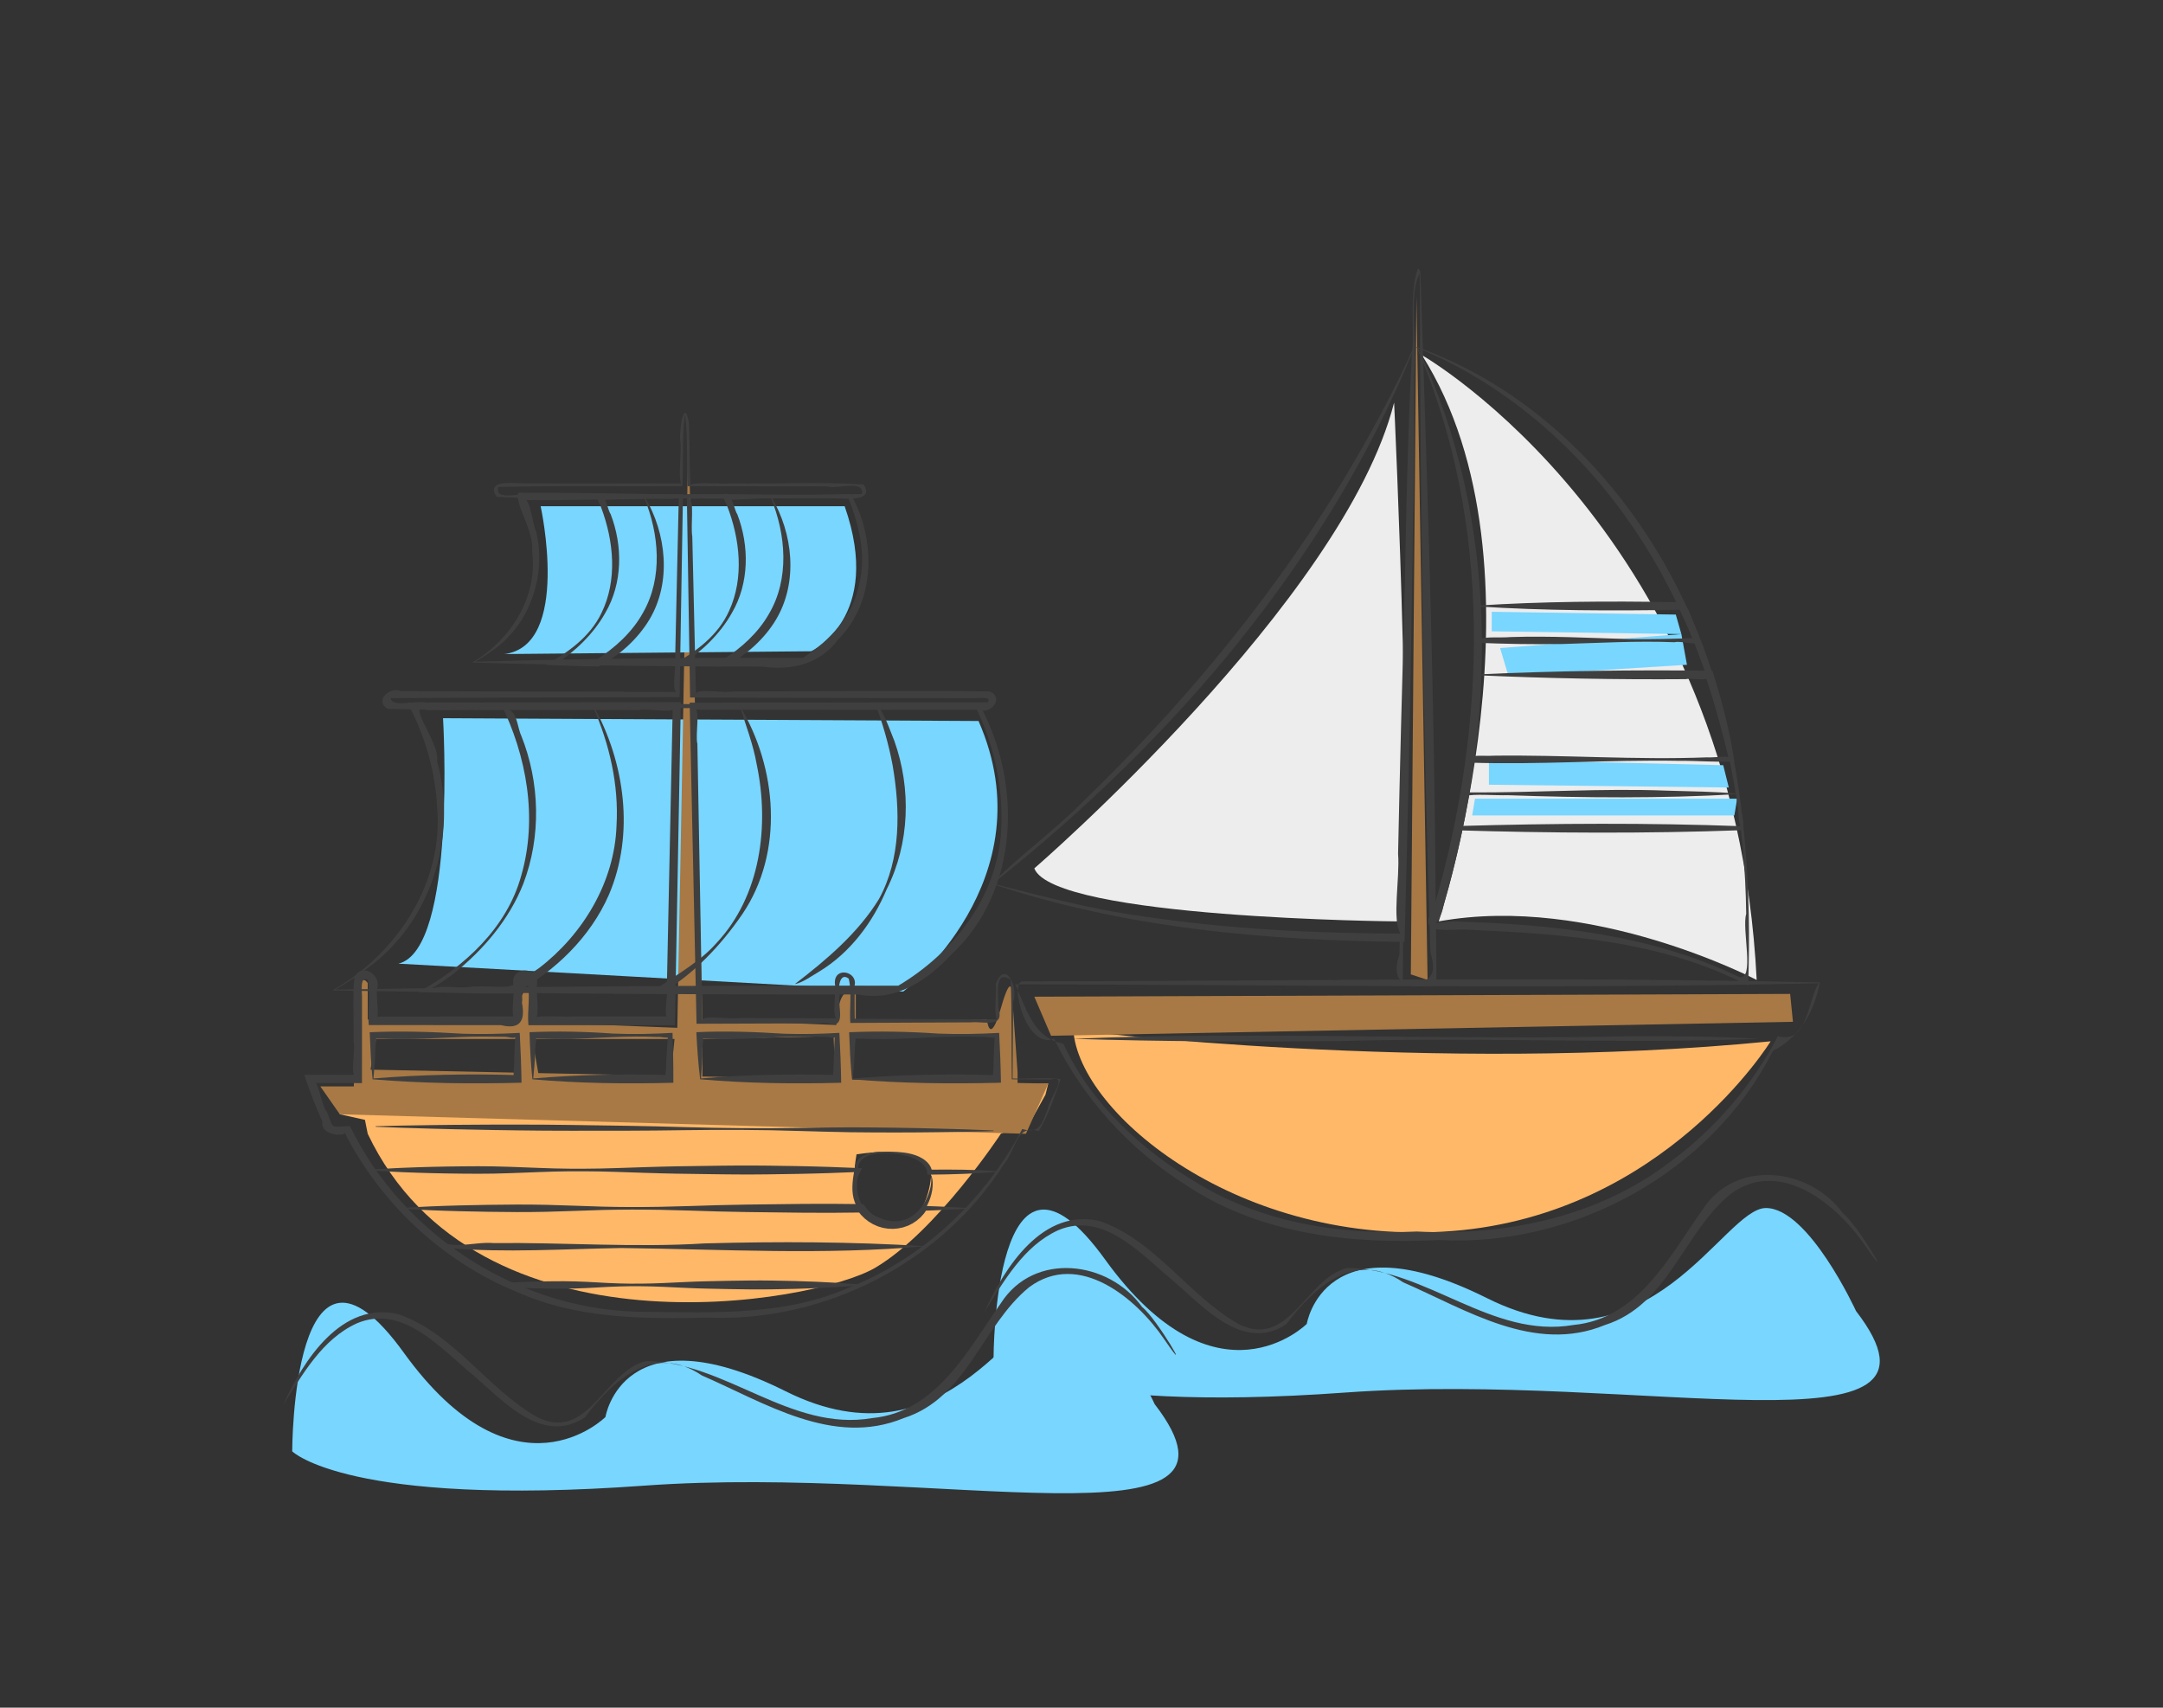 <?xml version="1.0" encoding="UTF-8" standalone="no"?>
<!-- Created with Inkscape (http://www.inkscape.org/) -->

<svg
   xmlns:dc="http://purl.org/dc/elements/1.1/"
   xmlns:cc="http://creativecommons.org/ns#"
   xmlns:rdf="http://www.w3.org/1999/02/22-rdf-syntax-ns#"
   xmlns:svg="http://www.w3.org/2000/svg"
   xmlns="http://www.w3.org/2000/svg"
   xmlns:sodipodi="http://sodipodi.sourceforge.net/DTD/sodipodi-0.dtd"
   xmlns:inkscape="http://www.inkscape.org/namespaces/inkscape"
   id="svg2"
   version="1.1"
   inkscape:version="0.91 r13725"
   xml:space="preserve"
   width="969.407"
   height="765.29"
   viewBox="0 0 969.407 765.29"
   sodipodi:docname="boat.svg"><rect x="0" y="0" width="969.407" height="765.29" fill="#333333" stroke="none"/><defs
     id="defs6"><clipPath
       clipPathUnits="userSpaceOnUse"
       id="clipPath16"><path
         d="m 0,1000 1000,0 L 1000,0 0,0 0,1000 Z"
         id="path18"
         inkscape:connector-curvature="0" /></clipPath><clipPath
       clipPathUnits="userSpaceOnUse"
       id="clipPath64"><path
         d="m 0,1000 1000,0 L 1000,0 0,0 0,1000 Z"
         id="path66"
         inkscape:connector-curvature="0" /></clipPath><clipPath
       clipPathUnits="userSpaceOnUse"
       id="clipPath108"><path
         d="m 0,1000 1000,0 L 1000,0 0,0 0,1000 Z"
         id="path110"
         inkscape:connector-curvature="0" /></clipPath><clipPath
       clipPathUnits="userSpaceOnUse"
       id="clipPath140"><path
         d="m 0,1000 1000,0 L 1000,0 0,0 0,1000 Z"
         id="path142"
         inkscape:connector-curvature="0" /></clipPath></defs><sodipodi:namedview
     pagecolor="#ffffff"
     bordercolor="#666666"
     borderopacity="1"
     objecttolerance="10"
     gridtolerance="10"
     guidetolerance="10"
     inkscape:pageopacity="0"
     inkscape:pageshadow="2"
     inkscape:window-width="1319"
     inkscape:window-height="744"
     id="namedview4"
     showgrid="false"
     fit-margin-top="0"
     fit-margin-left="0"
     fit-margin-right="0"
     fit-margin-bottom="0"
     inkscape:zoom="0.53400704"
     inkscape:cx="272.00345"
     inkscape:cy="339.86723"
     inkscape:window-x="47"
     inkscape:window-y="24"
     inkscape:window-maximized="1"
     inkscape:current-layer="g10" /><g
     id="g10"
     inkscape:groupmode="layer"
     inkscape:label="boat"
     transform="matrix(1.25,0,0,-1.25,-140.297,1000.614)"><g
       id="g4393"
       transform="translate(108.082,0)"><g
         id="g12"><g
           clip-path="url(#clipPath16)"
           id="g14"><g
             transform="translate(639,427.154)"
             id="g20"><path
               inkscape:connector-curvature="0"
               id="path22"
               style="fill:#ffb868;fill-opacity:1;fill-rule:nonzero;stroke:none"
               d="m 0,0 c 0,0 -38,-62 -114,-68 -76,-6 -134,42 -136,72 0,0 129,-16 250,-4" /></g><g
             transform="translate(647,434.154)"
             id="g24"><path
               inkscape:connector-curvature="0"
               id="path26"
               style="fill:#a87945;fill-opacity:1;fill-rule:nonzero;stroke:none"
               d="M 0,0 -266,-5 -272,9 -1,10 0,0 Z" /></g><g
             transform="translate(516,449.154)"
             id="g28"><path
               inkscape:connector-curvature="0"
               id="path30"
               style="fill:#a87945;fill-opacity:1;fill-rule:nonzero;stroke:none"
               d="M 0,0 -4,245 -6,2 0,0 Z" /></g><g
             transform="translate(634,449.154)"
             id="g32"><path
               inkscape:connector-curvature="0"
               id="path34"
               style="fill:#ededed;fill-opacity:1;fill-rule:nonzero;stroke:none"
               d="m 0,0 c 0,0 -59,31 -114,21 0,0 42,127 -6,203 0,0 112,-64 120,-224" /></g><g
             transform="translate(626,508.154)"
             id="g36"><path
               inkscape:connector-curvature="0"
               id="path38"
               style="fill:#78d6ff;fill-opacity:1;fill-rule:nonzero;stroke:none"
               d="M 0,0 -94,0 -93,6 1,6 0,0 Z" /></g><g
             transform="translate(607,573.154)"
             id="g40"><path
               inkscape:connector-curvature="0"
               id="path42"
               style="fill:#78d6ff;fill-opacity:1;fill-rule:nonzero;stroke:none"
               d="M 0,0 -68,1 -68,8 -2,7 0,0 Z" /></g><g
             transform="translate(624,518.154)"
             id="g44"><path
               inkscape:connector-curvature="0"
               id="path46"
               style="fill:#78d6ff;fill-opacity:1;fill-rule:nonzero;stroke:none"
               d="M 0,0 -2,8 -86,10 -86,1 0,0 Z" /></g><g
             transform="translate(609,562.154)"
             id="g48"><path
               inkscape:connector-curvature="0"
               id="path50"
               style="fill:#78d6ff;fill-opacity:1;fill-rule:nonzero;stroke:none"
               d="M 0,0 -2,11 -67,6 -64,-4 0,0 Z" /></g><g
             transform="translate(505,470.154)"
             id="g52"><path
               inkscape:connector-curvature="0"
               id="path54"
               style="fill:#ededed;fill-opacity:1;fill-rule:nonzero;stroke:none"
               d="m 0,0 c 0,0 -123,1 -130,19 0,0 111,96 129,167 0,0 8,-169 1,-186" /></g><g
             transform="translate(669.615,330.462)"
             id="g56"><path
               inkscape:connector-curvature="0"
               id="path58"
               style="fill:#78d6ff;fill-opacity:1;fill-rule:nonzero;stroke:none"
               d="m 0,0 c 0,0 -16.923,36.923 -32.308,36.923 -15.384,0 -41.538,-61.539 -100,-32.308 -58.462,29.232 -64.615,-9.23 -64.615,-9.23 0,0 -32.307,-32.308 -72.307,23.077 -40,55.385 -40,-35.385 -40,-35.385 0,0 19.999,-20 126.153,-12.307 C -76.923,-21.538 41.538,-53.847 0,0" /></g></g></g><g
         id="g60"><g
           clip-path="url(#clipPath64)"
           id="g62"><g
             transform="translate(511.265,676.659)"
             id="g68"><path
               inkscape:connector-curvature="0"
               id="path70"
               d="m 0,0 c -0.356,-71.296 -1.55,-142.587 -3.514,-213.857 -49.858,0.468 -100.542,4.938 -147.962,20.849 9.745,10.036 22.725,19.212 32.991,29.787 46.979,45.371 87.691,98.092 115.82,157.221 C -1.756,-4.009 -0.867,-2.009 0,0 Z m -0.34,-1.632 c -31.292,-76.242 -86.647,-140.547 -150.815,-191.326 17.826,-4.552 35.796,-9.339 54.152,-11.773 30.452,-4.591 61.286,-6.047 92.054,-6.152 -3.179,4.835 -0.185,19.838 -0.89,28.623 C -4.579,-122.035 -2.756,-61.822 -0.34,-1.632 Z"
               style="fill:#3f3f3f;fill-opacity:1;fill-rule:nonzero;stroke:none" /></g><g
             transform="translate(656.648,448.264)"
             id="g72"><path
               inkscape:connector-curvature="0"
               id="path74"
               d="m 0,0 c -2.329,-11.881 -7.865,-19.814 -16.847,-24.579 -21.97,-43.451 -71.268,-70.375 -119.642,-67.768 -31.338,-1.577 -64.226,1.879 -90.95,19.815 -20.118,12.71 -36.75,30.982 -47.184,52.395 -9.662,-4.141 -16.019,19.794 -11.404,20.507 C -190.68,0.489 -95.342,2.181 0,0 Z m -0.421,-0.301 c -96.015,-2.139 -192.05,-0.503 -288.072,-0.375 4.354,-9.807 6.862,-19.278 17.269,-21.288 9.782,-21.566 28.623,-38.642 48.953,-50.538 23.376,-13.905 50.965,-18.066 77.787,-16.797 31.742,-1.627 64.622,5.114 90.353,24.635 16.29,11.868 29.826,27.524 39.082,45.436 10.645,-3.138 10.638,12.59 14.628,18.926 z"
               style="fill:#3f3f3f;fill-opacity:1;fill-rule:nonzero;stroke:none" /></g><g
             transform="translate(513.436,702.342)"
             id="g76"><path
               inkscape:connector-curvature="0"
               id="path78"
               d="M 0,0 C 2.356,-72.596 4.874,-145.19 5.409,-217.829 5.561,-230.272 5.687,-242.715 5.775,-255.159 c -9.396,-1.024 -17.099,-0.463 -13.32,11.095 2.134,71.299 0.877,142.668 4.397,213.933 1.23,10.402 -0.971,22.942 2.224,32.046 L -0.211,1.245 0,0 Z M -0.3,-0.014 C -4.255,-6.808 -1.174,-25.143 -2.275,-36.336 -1.904,-95.129 -4.514,-153.864 -5.829,-212.626 -6.081,-226.496 -6.25,-240.368 -6.339,-254.24 c 7.934,0.007 13.034,0.609 9.923,11 C 0.982,-164.048 0.04,-84.816 -0.214,-5.587 -0.242,-3.729 -0.272,-1.872 -0.3,-0.014 Z"
               style="fill:#3f3f3f;fill-opacity:1;fill-rule:nonzero;stroke:none" /></g><g
             transform="translate(512.591,675.627)"
             id="g80"><path
               inkscape:connector-curvature="0"
               id="path82"
               d="m 0,0 c 29.525,-61.995 28.15,-134.764 9.15,-199.641 -1.475,-8.425 -6.624,-6.306 3.361,-5.844 34.838,-0.973 70.801,-4.51 102.533,-19.911 5.9,-1.484 0.937,17.037 2.606,22.606 -0.74,64.087 -22.655,131.103 -71.968,174.215 C 32.109,-16.722 16.737,-6.76 0,0 Z m -0.247,0.42 c 55.027,-19.884 94.204,-71.336 108.643,-126.88 9.05,-33.165 11.118,-67.833 9.965,-102.064 -30.698,16.136 -66.358,18.541 -100.37,20.074 -7.275,0.466 -19.002,-2.623 -12.352,7.878 C 24.702,-135.36 26.929,-62.691 -0.554,0.518 l 0.307,-0.098 0,0 z"
               style="fill:#3f3f3f;fill-opacity:1;fill-rule:nonzero;stroke:none" /></g><g
             transform="translate(533.729,583.378)"
             id="g84"><path
               inkscape:connector-curvature="0"
               id="path86"
               d="m 0,0 c 23.489,1.49 47.053,1.644 70.571,1.235 6.793,1.001 6.013,-8.693 8.927,-12.889 1.477,-3.593 -6.043,-0.76 -8.655,-1.481 C 57.422,-12.605 44.01,-13.379 30.599,-13.777 20.193,-13.958 9.783,-13.738 -0.616,-13.321 -0.447,-8.925 -0.553,-4.168 0,0 Z m 0.165,-0.31 c 0.019,-3.491 1.495,-10.233 0.391,-11.676 3.155,0.932 7.738,0.382 11.451,0.7 14.198,0.459 28.384,-0.333 42.57,-0.727 8.098,-0.106 16.197,0.092 24.289,0.401 -1.89,-2.45 -2.711,4.352 -4.018,5.579 -0.903,1.392 -2.651,6.505 -1.972,4.525 C 48.643,-1.918 24.368,-1.863 0.165,-0.31 Z"
               style="fill:#3f3f3f;fill-opacity:1;fill-rule:nonzero;stroke:none" /></g><g
             transform="translate(627.276,515.943)"
             id="g88"><path
               inkscape:connector-curvature="0"
               id="path90"
               d="M 0,0 C 0.043,-4.05 3.4,-10.869 1.114,-13.104 -32.961,-14.35 -67.074,-14.152 -101.152,-13.126 c 1.956,4.107 0.352,12.643 4.794,13.579 C -72.654,0.298 -48.964,2.006 -25.258,1.081 -16.868,0.829 -8.213,0.755 0,0 Z m -0.286,-0.18 c -27.346,-1.581 -54.752,-1.324 -82.115,-0.374 -4.608,-0.128 -12.391,0.539 -15.083,-0.268 -0.894,-2.951 -1.323,-10.231 -2.12,-10.758 33.671,0.955 67.387,1.168 101.058,-0.09 -1.898,-0.387 -0.976,9.559 -1.74,11.49 z"
               style="fill:#3f3f3f;fill-opacity:1;fill-rule:nonzero;stroke:none" /></g><g
             transform="translate(533.762,558.701)"
             id="g92"><path
               inkscape:connector-curvature="0"
               id="path94"
               d="m 0,0 c 28.104,1.28 56.246,1.681 84.376,1.314 3.337,-10.644 6.222,-21.518 7.857,-32.539 -6.533,-0.305 -13.377,0.31 -20.035,0.239 -24.966,0.444 -49.909,-1.475 -74.876,-0.642 -2.472,2.064 0.692,8.978 0.457,12.983 C -1.306,-12.454 -1.021,-6.155 0,0 Z m 0.147,-0.306 c 0.005,-9.921 -0.408,-19.867 -1.531,-29.715 -2.633,1.279 5.191,0.688 7.176,0.88 25.548,0.349 51.078,-1.574 76.624,-0.59 2.197,-0.203 9.645,0.871 7.806,-0.477 C 87.852,-20.239 85.162,-10.328 81.878,-0.613 84.481,-2.748 76.516,-1.186 74.904,-1.705 49.979,-1.885 25.048,-1.434 0.147,-0.306 Z"
               style="fill:#3f3f3f;fill-opacity:1;fill-rule:nonzero;stroke:none" /></g><g
             transform="translate(635,428.055)"
             id="g96"><path
               inkscape:connector-curvature="0"
               id="path98"
               d="M 0,0 C -49.938,-1.876 -99.908,0.666 -149.856,-0.798 -181.905,-1.076 -213.964,-1.02 -246,0 -179.21,2.834 -112.355,-0.664 -45.545,0.957 -30.36,0.946 -15.164,0.876 0,0 Z"
               style="fill:#3f3f3f;fill-opacity:1;fill-rule:nonzero;stroke:none" /></g><g
             transform="translate(357.171,330.217)"
             id="g100"><path
               inkscape:connector-curvature="0"
               id="path102"
               d="M 0,0 C 7.185,15.979 20.962,37.417 41.393,32.465 61.319,25.444 73.045,5.902 90.889,-4.321 109.211,-13.752 115.274,12.163 130.063,15.69 c 28.451,-0.142 51.735,-25.489 81.097,-20.445 23.097,2.218 34.255,24.336 46.111,41.143 11.923,18.688 38.687,15.347 50.679,-1.33 5.297,-4.155 18.884,-27.567 8.021,-11.696 -10.054,14.868 -30.662,32.059 -48.528,18.81 C 250.485,28.365 245.206,2.45 222.452,-4.761 197.109,-15.221 172.635,0.775 150.069,10.544 132.801,22.285 118.215,8.794 108.186,-4.46 92.804,-14.725 78.505,1.76 67.666,11.017 56.283,20.415 42.731,36.179 26.357,29.198 13.982,23.551 6.971,10.969 0,0 Z"
               style="fill:#3f3f3f;fill-opacity:1;fill-rule:nonzero;stroke:none" /></g></g></g><g
         id="g104"><g
           clip-path="url(#clipPath108)"
           id="g106"><g
             transform="translate(328,445)"
             id="g112"><path
               inkscape:connector-curvature="0"
               id="path114"
               style="fill:#78d6ff;fill-opacity:1;fill-rule:nonzero;stroke:none"
               d="m 0,0 c 0,0 52,40 27,97 l -192,1 c 0,0 5,-83 -16,-88 L 0,0 Z" /></g><g
             transform="translate(379,408)"
             id="g116"><path
               inkscape:connector-curvature="0"
               id="path118"
               style="fill:#ffb868;fill-opacity:1;fill-rule:nonzero;stroke:none"
               d="m 0,0 -5,-9 -11,-5 c 0,0 -23,-35 -45,-48 -22,-13 -143,-34 -182,48 l -1,5 -9,2 1,9 188,1 -4,-26 c 0,0 -4,-22 11,-24 15,-2 16,18 16,18 0,0 -1,14 -35,6 l 1,23 c 0,0 18,3 26,3 8,0 50,1 50,1 L 0,0 Z" /></g><g
             transform="translate(369,416)"
             id="g120"><path
               inkscape:connector-curvature="0"
               id="path122"
               style="fill:#a87945;fill-opacity:1;fill-rule:nonzero;stroke:none"
               d="m 0,0 -2,28 c 0,0 0,9 -4,-5 -4,-14 -5,-4 -5,-4 l -47,-1 0,10 c 0,0 -6,6 -7,-11 l -48,2 -5,211 -4,-214 -52,2 0,12 c 0,0 -4,4 -6,-13 l -53,2 0,13 c 0,0 -4,7 -4,-14 l -1,-23 -12,0 7,-10 246,-7 8,18 -243,5 2,11 51,0 0,-16 8,-1 -3,17 51,0 -2,-20 12,2 0,18 47,1 1,-21 6,0 -1,21 53,0 -1,-22 8,0 0,9 z" /></g><g
             transform="translate(295,567)"
             id="g124"><path
               inkscape:connector-curvature="0"
               id="path126"
               style="fill:#78d6ff;fill-opacity:1;fill-rule:nonzero;stroke:none"
               d="m 0,0 c 0,0 26,12 12,52 l -109,0 c 0,0 11,-50 -13,-53 L 0,0 Z" /></g><g
             transform="translate(418.154,297.076)"
             id="g128"><path
               inkscape:connector-curvature="0"
               id="path130"
               style="fill:#78d6ff;fill-opacity:1;fill-rule:nonzero;stroke:none"
               d="m 0,0 c 0,0 -16.923,36.923 -32.308,36.923 -15.384,0 -41.538,-61.539 -100,-32.308 -58.462,29.232 -64.615,-9.23 -64.615,-9.23 0,0 -32.307,-32.308 -72.307,23.077 -40,55.385 -40,-35.385 -40,-35.385 0,0 19.999,-20 126.153,-12.307 C -76.923,-21.538 41.538,-53.847 0,0" /></g><g
             transform="translate(105.71,296.831)"
             id="g132"><path
               inkscape:connector-curvature="0"
               id="path134"
               d="M 0,0 C 7.185,15.979 20.963,37.417 41.394,32.465 61.319,25.443 73.046,5.903 90.889,-4.321 109.211,-13.752 115.273,12.164 130.063,15.69 c 28.451,-0.143 51.735,-25.489 81.097,-20.445 23.097,2.218 34.255,24.336 46.111,41.143 11.923,18.688 38.687,15.347 50.679,-1.33 5.297,-4.155 18.884,-27.567 8.021,-11.696 -10.054,14.868 -30.662,32.059 -48.528,18.81 C 250.485,28.365 245.206,2.45 222.452,-4.761 197.109,-15.221 172.636,0.775 150.07,10.544 132.801,22.285 118.215,8.794 108.186,-4.46 92.804,-14.725 78.505,1.761 67.666,11.017 56.283,20.415 42.731,36.179 26.357,29.198 13.982,23.551 6.97,10.969 0,0 Z"
               style="fill:#3f3f3f;fill-opacity:1;fill-rule:nonzero;stroke:none" /></g></g></g><g
         id="g136"><g
           clip-path="url(#clipPath140)"
           id="g138"><g
             transform="translate(174.53,563.259)"
             id="g144"><path
               inkscape:connector-curvature="0"
               id="path146"
               d="m 0,0 c 39.167,1.117 78.352,1.55 117.534,1.389 9.554,6.052 17.883,15.033 20.159,26.457 2.521,10.3 0.041,20.969 -3.832,30.59 C 94.595,59.527 55.332,57.824 16.066,57.93 19.615,61.523 20.409,49.353 21.867,46.647 25.598,30.839 19.591,13.079 5.97,3.847 4.066,2.437 2.067,1.157 0,0 Z M -0.652,-0.04 C 12.913,8.007 22.612,23.538 20.399,39.656 21.298,46.616 13.874,57.041 15.496,60.572 55.217,60.692 94.932,58.926 134.652,60.081 143.786,43.939 143.73,21.469 130.028,7.823 123.457,-1.004 113.27,-3.218 102.852,-1.753 68.222,-1.763 33.591,-1.303 -1.024,-0.3 L -0.77,-0.122 -0.652,-0.04 Z"
               style="fill:#3f3f3f;fill-opacity:1;fill-rule:nonzero;stroke:none" /></g><g
             transform="translate(280.737,622.322)"
             id="g148"><path
               inkscape:connector-curvature="0"
               id="path150"
               d="m 0,0 c 7.748,-13.075 9.658,-30.511 1.671,-43.927 -4.199,-7.079 -10.633,-12.618 -17.715,-16.669 -3.346,-0.497 -6.839,0.089 -10.244,0.042 -2.579,0.289 -7.976,-0.11 -8.753,0.641 8.128,4.45 16.014,10.406 19.882,19.094 5.448,11.866 3.869,25.823 -0.743,37.679 -0.991,2.334 -3.079,5.117 0.906,4.032 C -9.992,0.706 -4.982,0.525 0,0 Z m -0.23,-0.229 c -5.291,-0.414 -10.593,-0.674 -15.897,-0.854 1.88,3.255 2.79,-3.689 3.882,-5.069 C -7.866,-17.532 -7.915,-30.938 -14.192,-41.622 -18.492,-49.265 -25.036,-55.447 -32.344,-60.195 c -0.767,3.185 5.158,1.003 7.25,1.81 2.379,0.031 6.883,0.287 7.927,0.138 6.386,4.127 12.358,9.469 16.206,16.192 C 6.587,-29.407 5.235,-13.375 -0.23,-0.229 Z"
               style="fill:#3f3f3f;fill-opacity:1;fill-rule:nonzero;stroke:none" /></g><g
             transform="translate(235.343,622.322)"
             id="g152"><path
               inkscape:connector-curvature="0"
               id="path154"
               d="m 0,0 c 7.747,-13.075 9.66,-30.511 1.672,-43.926 -4.316,-7.165 -10.843,-12.973 -18.203,-16.827 -6.315,-0.046 -12.68,0.351 -19.013,0.547 8.029,4.41 15.936,10.093 19.995,18.575 5.806,11.769 4.401,25.837 -0.075,37.789 -0.742,2.386 -3.796,5.955 0.626,4.736 C -9.993,0.706 -4.983,0.525 0,0 Z m -0.23,-0.229 c -5.291,-0.414 -10.594,-0.674 -15.898,-0.854 1.878,3.255 2.791,-3.689 3.881,-5.068 4.38,-11.38 4.331,-24.787 -1.946,-35.471 -4.301,-7.643 -10.845,-13.825 -18.153,-18.573 -0.765,3.185 5.159,1.003 7.252,1.81 2.379,0.031 6.886,0.287 7.928,0.138 6.566,4.239 12.681,9.778 16.529,16.75 C 6.553,-28.915 5.152,-13.188 -0.23,-0.229 Z"
               style="fill:#3f3f3f;fill-opacity:1;fill-rule:nonzero;stroke:none" /></g><g
             transform="translate(124.439,445.698)"
             id="g156"><path
               inkscape:connector-curvature="0"
               id="path158"
               d="m 0,0 c 67.251,1.126 134.514,1.555 201.774,1.396 19.695,11.689 35.378,31.753 36.87,55.213 0.95,15.321 -2.356,30.849 -9.089,44.62 -34.347,-0.528 -69.152,0.286 -103.674,-0.306 -31.115,-0.314 -62.262,-0.524 -93.346,-0.719 -7.573,3.432 5.264,-12.426 3.885,-18.321 C 43.953,54.931 34.263,23.925 11.227,7.511 7.668,4.745 3.899,2.257 0,0 Z M -0.625,-0.033 C 22.152,13.15 38.842,38.402 36.434,65.359 35.792,78.476 31.985,91.371 25.776,102.92 94.105,103.107 162.431,101.328 230.759,102.452 246.326,74.378 245.364,35.363 220.812,12.572 211.999,3.138 200.866,-4.354 187.515,-1.739 124.667,-1.809 61.819,-1.36 -1.02,-0.302 l 0.395,0.269 0,0 z"
               style="fill:#3f3f3f;fill-opacity:1;fill-rule:nonzero;stroke:none" /></g><g
             transform="translate(289.134,447.665)"
             id="g160"><path
               inkscape:connector-curvature="0"
               id="path162"
               d="m 0,0 c 11.31,8.704 22.569,18.184 30.133,30.448 7.99,14.526 7.666,31.975 4.952,47.878 C 33.647,86.16 31.393,93.83 28.578,101.275 32.11,97.394 33.705,91.997 35.69,87.171 41.807,70.019 41.195,50.448 32.975,34.081 27.967,22.15 19.929,11.305 8.755,4.51 6.023,2.928 2.78,0.519 0,0 Z"
               style="fill:#3f3f3f;fill-opacity:1;fill-rule:nonzero;stroke:none" /></g><g
             transform="translate(209.329,445.69)"
             id="g164"><path
               inkscape:connector-curvature="0"
               id="path166"
               d="M 0,0 C 10.456,0.921 20.958,1.154 31.45,1.191 38.386,5.946 46.044,10.242 51.725,16.709 67.593,33.622 70.758,58.807 66.133,80.776 64.877,87.965 62.208,94.762 60.082,101.708 73.511,79.485 75.971,49.309 61.048,27.153 53.296,15.832 43.525,5.462 31.599,-1.491 21.058,-1.459 10.506,-1.225 0,-0.301 L 0,-0.05 0,0 Z"
               style="fill:#3f3f3f;fill-opacity:1;fill-rule:nonzero;stroke:none" /></g><g
             transform="translate(216.974,547.398)"
             id="g168"><path
               inkscape:connector-curvature="0"
               id="path170"
               d="m 0,0 c 11.243,-20.358 14.797,-45.981 5.476,-67.747 -6.668,-15.236 -19.269,-27.319 -33.695,-35.274 -11.549,-0.353 -23.095,0.279 -34.642,0.399 16.544,9.081 31.816,23.082 36.939,41.823 C -19.977,-40.231 -23.963,-17.875 -33.336,1.03 -22.221,0.814 -11.101,0.633 0,0 Z m -0.227,-0.227 c -10.447,-0.449 -20.899,-0.749 -31.354,-0.919 4.246,-0.034 4.15,-6.404 5.64,-9.483 6.72,-16.788 7.223,-36.225 0.727,-53.178 -5.058,-12.812 -14.31,-23.673 -24.999,-32.19 -2.907,-2.242 -5.98,-4.273 -9.203,-6.033 4.159,2.317 9.173,0.852 13.717,1.15 4.54,0.687 9.101,0.119 13.66,0.172 5.002,0.177 8.594,4.217 12.546,6.767 15.781,12.125 27.024,30.875 27.724,51.018 C 9.093,-28.266 5.7,-13.579 -0.227,-0.227 Z"
               style="fill:#3f3f3f;fill-opacity:1;fill-rule:nonzero;stroke:none" /></g><g
             transform="translate(367.225,413.83)"
             id="g172"><path
               inkscape:connector-curvature="0"
               id="path174"
               d="m 0,0 c 5.536,-0.22 12.438,0.546 17.207,-0.226 -2.157,-6.322 -4.481,-13.022 -7.792,-18.625 -8.375,2.631 -7.988,-6.572 -12.481,-11.752 -22.389,-35.456 -64.309,-56.823 -106.108,-55.132 -23.16,-0.525 -47.101,-0.476 -68.646,9.24 -26.61,10.896 -48.858,31.738 -61.829,57.367 1.62,-1.716 -8.797,-1.824 -7.829,3.798 -2.561,5.387 -4.606,10.995 -6.505,16.643 6.395,0.01 12.789,0.026 19.184,0.039 -3.289,-2.718 -0.661,8.862 -1.508,12.046 0.22,7.538 -0.437,15.181 0.281,22.659 2.434,5.762 9.729,1.206 8.21,-3.739 -0.769,-2.739 1.735,-13.378 -1.523,-10.112 17.279,0.009 34.559,0.017 51.838,0.026 -3.361,-2.944 -0.726,8.593 -1.563,11.744 -0.824,6.247 9.051,6.319 8.588,0.299 -0.696,-3.413 1.487,-13.767 -1.191,-12.401 3.132,0.88 10.216,0.125 14.864,0.379 11.386,0.002 22.771,0.004 34.157,0.006 -3.414,-2.898 -0.522,8.789 -1.298,11.993 0.693,33.091 1.386,66.181 2.079,99.272 2.518,-3.239 -8.927,-0.605 -12.111,-1.447 -29.991,0.209 -60.054,-0.271 -90,0.433 -5.1,2.832 0.638,8.14 4.669,6.364 32.987,-0.094 65.973,-0.185 98.96,-0.278 -2.126,0.057 -0.108,9.679 -0.619,13.465 0.425,18.878 0.851,37.756 1.276,56.634 -0.886,-1.783 -9.758,-0.197 -13.655,-0.71 -17.202,0.333 -34.578,-0.451 -51.674,0.559 -4.035,6.075 5.638,4.946 9.228,4.835 18.974,-0.021 37.947,-0.042 56.921,-0.062 -1.029,2.536 0.039,9.926 -0.169,14.364 -0.835,3.719 1.28,17.45 2.984,7.315 0.156,-7.382 0.312,-14.764 0.467,-22.146 2.564,1.126 10.223,0.177 14.749,0.504 15.77,-0.267 31.726,0.629 47.38,-0.372 4.025,-6.22 -5.997,-4.99 -9.596,-4.911 -17.648,-0.065 -35.296,-0.131 -52.943,-0.196 1.955,-0.544 0.492,-9.727 1.142,-13.569 0.439,-18.877 0.879,-37.755 1.318,-56.632 -0.496,2.371 9.61,0.433 13.328,1.091 30.666,-0.004 61.383,0.421 92.02,0.003 5.268,-2.322 0.434,-8.202 -3.709,-6.585 -34.207,-0.061 -68.415,0.012 -102.622,0.059 2.9,1.946 0.622,-9.119 1.494,-12.268 0.592,-33.093 1.183,-66.186 1.775,-99.278 -0.447,2.337 9.617,0.359 13.34,0.983 11.668,-0.04 23.336,-0.08 35.004,-0.12 -2.039,0.006 -0.275,9.156 -0.835,12.715 -0.099,6.004 8.232,4.053 7.095,-0.847 -0.043,-3.245 -0.032,-11.583 0.046,-11.999 C -39.604,21.345 -22.607,21.261 -5.61,21.177 c -1.123,1.924 -0.149,8.887 -0.428,12.834 3.521,8.775 8.16,-1.487 6.227,-6.462 C 0.126,18.366 0.063,9.183 0,0 Z M -0.3,-0.3 C -0.5,11.583 -0.236,23.528 -0.701,35.375 -7.004,39.602 -4.86,28.97 -5.134,25.272 -2.661,17.881 -10.388,20.584 -14.923,20.129 -29.35,20.058 -43.776,19.987 -58.202,19.915 c -0.364,5.257 0.647,10.837 -0.565,15.898 -3.425,2.546 -3.886,-3.783 -3.289,-6.071 -0.775,-3.953 2.712,-12.139 -4.238,-9.961 -15.68,-0.054 -31.361,-0.109 -47.041,-0.162 -0.822,38.376 -1.642,76.751 -2.465,115.127 35.547,0.094 71.56,0.035 106.826,0.12 1.849,2.445 -4.096,1.244 -5.551,1.492 -33.708,0.011 -67.417,0.11 -101.125,0.233 -0.389,24.3 -0.778,48.599 -1.166,72.899 20.899,0.129 41.953,-0.56 62.759,0.062 1.147,5.311 -9.012,1.602 -12.464,2.723 -16.68,0.024 -33.36,0.051 -50.04,0.074 -0.428,8.6 0.236,17.526 -0.913,25.913 -1.16,-8.379 -0.494,-17.304 -0.927,-25.899 -21.975,-0.177 -44.058,0.252 -65.97,-0.288 -1.771,-5.377 8.616,-1.78 11.886,-2.816 18.095,0.053 36.19,0.108 54.285,0.162 -0.405,-24.236 -0.812,-48.473 -1.219,-72.709 -34.474,-0.142 -69.367,-0.102 -103.583,-0.36 0.47,-3.485 9.076,-0.713 12.751,-1.574 30.428,0.091 60.857,0.111 91.285,0.155 -0.709,-38.613 -1.416,-77.226 -2.126,-115.839 -17.508,0.002 -35.016,0.007 -52.524,0.009 -0.535,5.367 1.033,11.573 -0.687,16.486 -3.175,0.203 -1.027,-6.016 -1.638,-8.387 1.271,-6.464 -0.603,-9.778 -7.485,-8.079 -15.814,0.007 -31.628,0.017 -47.442,0.023 -0.449,5.254 0.768,11.64 -0.369,16.25 -2.849,1.548 -2.041,-4.222 -2.044,-5.973 -0.004,-10.359 -0.012,-20.718 -0.015,-31.077 -6.209,0.013 -12.417,0.025 -18.626,0.038 2.979,3.83 3.639,-7.773 6.099,-10.416 2.64,-6.759 1.074,-5.114 8.261,-5.062 19.251,-39.879 62.043,-66.788 106.371,-66.555 24.382,-0.249 49.701,-1.447 72.53,8.698 26.755,10.543 48.873,31.675 62.106,56.839 6.417,-1.918 7.064,2.143 9.2,7.32 0.413,3.648 7.725,12.344 0.944,10.416 C 8.959,-0.351 4.329,-0.325 -0.3,-0.3 Z"
               style="fill:#3f3f3f;fill-opacity:1;fill-rule:nonzero;stroke:none" /></g><g
             transform="translate(138.049,413.842)"
             id="g176"><path
               inkscape:connector-curvature="0"
               id="path178"
               d="M 0,0 C 17.13,1.387 34.339,1.732 51.514,1.188 49.748,-1.178 50.31,2.927 50.424,4.023 50.417,7.839 50.695,11.659 50.854,15.474 51.332,13.725 48.014,15.089 46.914,14.946 41.806,15.024 36.673,15.108 31.558,14.865 22.497,14.504 13.435,13.856 4.361,14.227 3.084,14.41 0.493,14.016 0.028,14.57 1.75,15.938 0.683,12.235 0.726,11.301 0.693,7.534 0.351,3.756 0,0 Z M -0.312,-0.162 C -0.891,5.399 -1.115,10.989 -1.336,16.574 9.767,17.062 20.889,16.737 31.974,16.035 38.802,15.814 45.638,15.966 52.458,16.333 52.763,10.383 53.014,4.429 53.097,-1.528 35.295,-1.988 17.455,-1.803 -0.298,-0.299 l -0.012,0.114 -2.31e-6,2.258e-5 L -0.312,-0.162 Z"
               style="fill:#3f3f3f;fill-opacity:1;fill-rule:nonzero;stroke:none" /></g><g
             transform="translate(195.346,413.843)"
             id="g180"><path
               inkscape:connector-curvature="0"
               id="path182"
               d="M 0,0 C 16.164,1.364 32.47,1.719 48.645,1.211 46.515,-1.863 47.845,3.648 47.633,4.979 47.805,8.485 48.052,11.988 48.303,15.489 49.886,13.825 45.425,15.135 44.389,14.87 34.236,15.393 24.094,14.516 13.955,14.156 9.249,14.075 4.542,14.187 -0.163,14.326 2.166,16.988 0.338,10.821 0.725,9.506 0.558,6.333 0.337,3.161 0,0 Z M -0.313,-0.163 C -0.896,5.403 -1.175,10.996 -1.336,16.589 8.574,17.007 18.5,16.816 28.392,16.098 35.571,15.785 42.764,15.937 49.936,16.343 50.142,10.383 50.266,4.419 50.235,-1.545 33.386,-1.989 16.5,-1.778 -0.298,-0.3 L -0.31,-0.191 -0.313,-0.163 Z"
               style="fill:#3f3f3f;fill-opacity:1;fill-rule:nonzero;stroke:none" /></g><g
             transform="translate(255.489,413.843)"
             id="g184"><path
               inkscape:connector-curvature="0"
               id="path186"
               d="M 0,0 C 16.174,1.398 32.429,1.649 48.653,1.263 47.695,-0.771 47.082,1.22 47.447,2.446 47.611,6.787 47.744,11.134 48,15.473 48.632,13.807 45.472,15.002 44.489,14.914 38.537,15.092 32.556,15.062 26.599,14.749 19.347,14.4 12.092,13.936 4.828,14.19 3.063,14.226 1.298,14.274 -0.466,14.326 1.491,16.243 0.549,12.011 0.508,10.944 0.544,7.301 0.292,3.639 0,0 Z M -0.31,-0.166 C -1.001,5.397 -1.393,10.992 -1.662,16.589 8.825,17.071 19.329,16.709 29.799,16.032 36.405,15.811 43.019,15.968 49.617,16.343 49.94,10.385 50.181,4.422 50.267,-1.544 33.409,-1.989 16.514,-1.779 -0.292,-0.3 l -0.015,0.109 -2.57e-6,1.912e-5 L -0.31,-0.166 Z"
               style="fill:#3f3f3f;fill-opacity:1;fill-rule:nonzero;stroke:none" /></g><g
             transform="translate(309.94,413.842)"
             id="g188"><path
               inkscape:connector-curvature="0"
               id="path190"
               d="M 0,0 C 17.119,1.387 34.4,1.732 51.514,1.188 49.336,-1.847 50.682,3.797 50.406,5.153 50.511,8.595 50.688,12.034 50.854,15.474 52.239,13.711 47.148,15.275 45.853,14.909 35.331,15.38 24.827,14.42 14.317,14.145 9.49,14.087 4.662,14.209 -0.163,14.345 1.992,16.996 0.429,11.469 0.742,10.237 0.574,6.82 0.35,3.404 0,0 Z M -0.312,-0.162 C -0.892,5.399 -1.115,10.989 -1.336,16.574 9.314,17.013 19.978,16.818 30.609,16.084 37.89,15.795 45.183,15.941 52.458,16.333 52.762,10.383 53.014,4.429 53.097,-1.528 35.294,-1.988 17.455,-1.803 -0.298,-0.299 L -0.31,-0.185 -0.312,-0.162 Z"
               style="fill:#3f3f3f;fill-opacity:1;fill-rule:nonzero;stroke:none" /></g><g
             transform="translate(178.519,344.1)"
             id="g192"><path
               inkscape:connector-curvature="0"
               id="path194"
               style="fill:#3f3f3f;fill-opacity:1;fill-rule:nonzero;stroke:none"
               d="m 0,0 c 2.916,-1.103 5.789,-2.29 8.635,-3.533 l -0.378,0.089 c 2.624,0.139 5.248,0.256 7.872,0.324 2.624,0.086 5.248,0.13 7.872,0.154 1.312,0.025 2.624,0.03 3.936,0.015 1.312,0.003 2.624,-0.023 3.936,-0.067 2.624,-0.065 5.248,-0.216 7.872,-0.362 2.624,-0.143 5.248,-0.302 7.872,-0.368 2.624,-0.086 5.248,-0.102 7.872,-0.073 5.248,0.034 10.495,0.326 15.743,0.575 5.248,0.264 10.497,0.334 15.744,0.443 2.624,0.038 5.248,0.1 7.872,0.11 2.624,0.004 5.248,0.026 7.872,-0.032 5.248,-0.053 10.496,-0.221 15.744,-0.427 2.624,-0.12 5.248,-0.243 7.871,-0.405 2.624,-0.175 5.248,-0.34 7.873,-0.583 l 0,-0.3 c -2.625,-0.243 -5.249,-0.408 -7.873,-0.583 -2.623,-0.163 -5.247,-0.285 -7.871,-0.405 -5.248,-0.206 -10.496,-0.374 -15.744,-0.427 -2.624,-0.058 -5.248,-0.036 -7.872,-0.032 -2.624,0.01 -5.248,0.072 -7.872,0.11 -5.247,0.109 -10.496,0.179 -15.744,0.443 -5.248,0.249 -10.495,0.541 -15.743,0.575 -2.624,0.029 -5.248,0.013 -7.872,-0.073 -2.624,-0.066 -5.248,-0.225 -7.872,-0.368 -2.624,-0.146 -5.248,-0.297 -7.872,-0.362 -1.312,-0.044 -2.624,-0.07 -3.936,-0.067 -1.312,-0.016 -2.624,-0.01 -3.936,0.015 -2.624,0.024 -5.248,0.068 -7.872,0.154 -2.624,0.068 -5.248,0.185 -7.872,0.324 L 8.014,-5.123 7.879,-5.047 C 5.176,-3.519 2.5,-1.937 -0.134,-0.268 L 0,0 Z" /></g><g
             transform="translate(158.477,357.822)"
             id="g196"><path
               inkscape:connector-curvature="0"
               id="path198"
               d="M 0,0 C 5.808,-6.434 15.138,-2.348 22.613,-2.996 47.879,-2.727 73.145,-4.691 98.403,-3.116 124.724,-2.408 151.085,-2.495 177.373,-4.125 141.187,-7.38 104.762,-5.213 68.487,-4.773 47.844,-5.097 27.105,-6.546 6.513,-4.802 3.951,-4.248 0.597,-2.466 0,0 Z"
               style="fill:#3f3f3f;fill-opacity:1;fill-rule:nonzero;stroke:none" /></g><g
             transform="translate(148.455,367.435)"
             id="g200"><path
               inkscape:connector-curvature="0"
               id="path202"
               style="fill:#3f3f3f;fill-opacity:1;fill-rule:nonzero;stroke:none"
               d="m 0,0 c 3.427,0.248 6.854,0.362 10.281,0.548 3.427,0.135 6.853,0.259 10.281,0.342 6.853,0.192 13.707,0.262 20.561,0.308 3.426,-0.003 6.854,-0.015 10.28,-0.094 L 61.684,0.783 71.965,0.44 c 3.427,-0.086 6.853,-0.126 10.28,-0.137 3.427,0.006 6.854,0.023 10.281,0.088 l 10.281,0.264 10.28,0.319 10.281,0.212 20.561,0.249 10.281,0.022 10.281,-0.099 0.765,-0.007 0.49,-0.664 0.89,-1.208 1.027,-1.099 c 0.387,-0.318 0.762,-0.655 1.156,-0.968 0.424,-0.268 0.835,-0.561 1.267,-0.82 0.454,-0.215 0.898,-0.459 1.36,-0.66 0.478,-0.159 0.95,-0.345 1.434,-0.49 l 1.486,-0.319 1.522,-0.139 1.602,0.063 1.45,0.237 c 0.487,0.121 0.98,0.289 1.475,0.427 0.48,0.182 0.947,0.4 1.427,0.597 0.458,0.239 0.897,0.515 1.352,0.769 0.424,0.299 0.832,0.624 1.254,0.935 l 1.136,1.084 1.001,1.22 0.318,0.387 0.382,-0.013 c 2.551,-0.086 5.102,-0.167 7.652,-0.3 2.551,-0.122 5.103,-0.23 7.653,-0.39 l 0,-0.301 c -2.55,-0.16 -5.102,-0.267 -7.653,-0.389 -2.55,-0.134 -5.101,-0.214 -7.652,-0.301 l 0.699,0.374 -1.036,-1.459 c -0.401,-0.442 -0.797,-0.893 -1.211,-1.327 -0.454,-0.391 -0.9,-0.797 -1.369,-1.174 -0.5,-0.334 -0.992,-0.689 -1.508,-1.004 -0.54,-0.271 -1.072,-0.567 -1.628,-0.813 -0.575,-0.199 -1.138,-0.418 -1.73,-0.594 -0.614,-0.133 -1.25,-0.28 -1.857,-0.384 l -1.757,-0.151 -1.838,0.075 c -0.608,0.082 -1.214,0.195 -1.821,0.302 -0.596,0.151 -1.181,0.352 -1.772,0.533 -0.574,0.223 -1.13,0.496 -1.695,0.748 -0.542,0.295 -1.062,0.633 -1.593,0.952 -0.5,0.363 -0.979,0.758 -1.467,1.141 -0.449,0.426 -0.881,0.873 -1.32,1.313 -0.391,0.481 -0.769,0.977 -1.147,1.472 l 1.256,-0.672 -10.281,-0.099 -10.281,0.023 -20.561,0.249 -10.281,0.212 -10.28,0.318 -10.281,0.265 c -3.427,0.064 -6.854,0.082 -10.281,0.087 -3.427,-0.011 -6.853,-0.051 -10.28,-0.137 L 61.684,-1.084 51.403,-1.404 C 47.977,-1.483 44.549,-1.496 41.123,-1.499 34.269,-1.453 27.415,-1.383 20.562,-1.19 17.134,-1.107 13.708,-0.983 10.281,-0.849 6.854,-0.663 3.427,-0.549 0,-0.301 L 0,0 Z" /></g><g
             transform="translate(137.385,381.171)"
             id="g204"><path
               inkscape:connector-curvature="0"
               id="path206"
               style="fill:#3f3f3f;fill-opacity:1;fill-rule:nonzero;stroke:none"
               d="m 0,0 c 1.82,0.144 3.641,0.247 5.461,0.343 1.82,0.093 3.641,0.218 5.461,0.28 3.641,0.161 7.281,0.267 10.922,0.364 3.64,0.075 7.281,0.156 10.922,0.174 3.64,0.043 7.28,0.051 10.921,-0.014 C 47.328,1.104 50.968,0.92 54.609,0.8 58.25,0.675 61.89,0.501 65.531,0.411 c 3.64,-0.094 7.281,-0.125 10.922,-0.097 3.64,0.009 7.281,0.087 10.922,0.207 l 10.921,0.36 c 3.641,0.145 7.282,0.185 10.922,0.283 l 10.922,0.159 c 3.64,0.039 7.281,0.118 10.922,0.123 3.64,0.007 7.281,0.023 10.921,-0.035 3.641,-0.03 7.282,-0.082 10.922,-0.166 3.641,-0.061 7.282,-0.181 10.922,-0.281 l 10.922,-0.421 1.101,-0.042 -0.482,-0.965 -0.524,-1.05 c -0.199,-0.342 -0.293,-0.725 -0.442,-1.09 -0.145,-0.368 -0.276,-0.741 -0.351,-1.129 l -0.138,-0.579 c -0.04,-0.193 -0.11,-0.383 -0.121,-0.583 l -0.136,-1.187 c -0.009,-0.089 -0.031,-0.221 -0.027,-0.276 l 0.004,-0.308 0.01,-0.616 0.003,-0.617 c -0.009,-0.209 0.042,-0.397 0.06,-0.597 l 0.155,-1.198 -0.29,-0.075 -0.322,1.218 c -0.046,0.204 -0.125,0.412 -0.143,0.615 l -0.081,0.612 -0.074,0.612 -0.037,0.306 c -0.018,0.149 -0.004,0.222 -0.007,0.338 l 0.012,1.269 c -0.01,0.214 0.04,0.422 0.061,0.633 l 0.082,0.634 c 0.039,0.427 0.136,0.842 0.25,1.254 0.116,0.41 0.181,0.842 0.354,1.236 l 0.464,1.205 0.619,-1.007 -10.922,-0.421 c -3.64,-0.1 -7.281,-0.219 -10.922,-0.281 -3.64,-0.084 -7.281,-0.136 -10.922,-0.166 -3.64,-0.058 -7.281,-0.042 -10.921,-0.035 -3.641,0.005 -7.282,0.084 -10.922,0.123 l -10.922,0.159 c -3.64,0.098 -7.281,0.138 -10.922,0.283 l -10.921,0.361 c -3.641,0.119 -7.282,0.197 -10.922,0.206 -3.641,0.028 -7.282,-0.003 -10.922,-0.097 -3.641,-0.09 -7.281,-0.264 -10.922,-0.389 -3.641,-0.12 -7.281,-0.303 -10.922,-0.347 -3.641,-0.065 -7.281,-0.057 -10.921,-0.014 -3.641,0.019 -7.282,0.099 -10.922,0.174 -3.641,0.098 -7.281,0.203 -10.922,0.364 -1.82,0.063 -3.641,0.188 -5.461,0.28 C 3.641,-0.548 1.82,-0.444 0,-0.301 L 0,0 Z" /></g><g
             transform="translate(360.384,394.978)"
             id="g208"><path
               inkscape:connector-curvature="0"
               id="path210"
               style="fill:#3f3f3f;fill-opacity:1;fill-rule:nonzero;stroke:none"
               d="m 0,0 c 0,0 -0.866,-0.029 -2.489,-0.083 -1.623,-0.04 -4.003,-0.098 -7.032,-0.171 -3.03,-0.079 -6.708,-0.096 -10.928,-0.158 -4.219,-0.068 -8.979,-0.08 -14.172,-0.098 -5.192,0.009 -10.817,0.003 -16.767,0.09 -5.949,0.08 -12.222,0.302 -18.712,0.468 -6.489,0.2 -13.195,0.34 -20.01,0.368 -3.408,0.002 -6.842,0.005 -10.29,0.008 -3.449,-0.034 -6.911,-0.069 -10.372,-0.103 -3.462,-0.043 -6.925,-0.086 -10.373,-0.129 -3.448,-0.02 -6.883,-0.041 -10.291,-0.061 -6.815,-0.005 -13.522,-0.011 -20.013,-0.016 -6.491,0.005 -12.765,0.036 -18.714,0.123 -5.949,0.062 -11.574,0.179 -16.766,0.286 -5.192,0.106 -9.951,0.189 -14.169,0.325 -4.218,0.125 -7.895,0.234 -10.923,0.324 -6.057,0.232 -9.518,0.365 -9.518,0.365 l 10e-4,0.199 c 0,0 3.463,0.085 9.522,0.234 3.029,0.048 6.708,0.105 10.927,0.172 4.219,0.077 8.98,0.094 14.172,0.128 5.193,0.035 10.819,0.074 16.769,0.052 5.949,0.005 12.223,-0.051 18.713,-0.136 6.49,-0.095 13.197,-0.194 20.011,-0.294 3.407,-0.068 6.841,-0.135 10.289,-0.204 3.448,-0.09 6.909,-0.182 10.37,-0.273 3.461,-0.082 6.922,-0.164 10.37,-0.246 3.448,-0.046 6.882,-0.091 10.29,-0.136 6.814,-0.066 13.522,-0.019 20.013,0.091 6.491,0.076 12.766,0.21 18.717,0.208 5.949,0.004 11.574,-0.08 16.766,-0.144 5.192,-0.088 9.951,-0.167 14.169,-0.293 4.218,-0.122 7.896,-0.19 10.924,-0.311 C -6.488,0.47 -4.108,0.379 -2.486,0.317 -0.864,0.24 0.001,0.199 0.001,0.199 L 0,0 Z" /></g><g
             transform="translate(362.001,380.4)"
             id="g212"><path
               inkscape:connector-curvature="0"
               id="path214"
               style="fill:#3f3f3f;fill-opacity:1;fill-rule:nonzero;stroke:none"
               d="m 0,0 c -1.02,-0.102 -2.04,-0.181 -3.06,-0.249 l -3.061,-0.213 c -2.041,-0.124 -4.081,-0.215 -6.122,-0.303 -2.042,-0.064 -4.083,-0.153 -6.124,-0.185 -2.042,-0.047 -4.083,-0.089 -6.125,-0.088 l -0.849,0 -0.048,0.859 c -0.011,0.207 -0.131,0.641 -0.258,0.96 -0.139,0.346 -0.336,0.672 -0.542,0.998 -0.471,0.614 -1.004,1.219 -1.677,1.697 -1.313,0.994 -2.928,1.638 -4.578,2.138 -1.672,0.45 -3.405,0.773 -5.161,0.87 -1.749,0.153 -3.524,0.086 -5.275,0.025 -1.723,-0.14 -3.473,-0.543 -4.92,-1.405 -1.468,-0.859 -2.411,-2.235 -2.385,-3.932 -0.134,-1.785 -0.336,-3.544 -0.38,-5.259 -0.048,-1.719 0.11,-3.415 0.549,-4.997 0.451,-1.574 1.208,-3.039 2.336,-4.202 0.261,-0.306 0.6,-0.545 0.893,-0.822 0.154,-0.132 0.299,-0.273 0.458,-0.399 l 0.516,-0.337 c 0.348,-0.219 0.677,-0.462 1.037,-0.663 l 1.119,-0.553 c 1.489,-0.694 3.177,-1.272 4.75,-1.548 1.606,-0.296 3.26,-0.206 4.822,0.191 1.561,0.422 3.028,1.214 4.297,2.286 1.287,1.056 2.358,2.396 3.262,3.84 0.899,1.453 1.591,3.053 2.045,4.72 0.472,1.658 0.715,3.423 0.384,5.141 l 0.192,0.059 c 0.626,-1.717 0.547,-3.603 0.274,-5.387 -0.306,-1.795 -0.901,-3.541 -1.724,-5.184 -0.82,-1.645 -1.916,-3.182 -3.292,-4.47 -1.36,-1.305 -3.051,-2.306 -4.887,-2.897 -1.85,-0.554 -3.819,-0.679 -5.711,-0.385 -0.465,0.09 -1.006,0.152 -1.408,0.275 l -0.642,0.173 -0.161,0.043 -0.119,0.034 -0.082,0.029 -0.327,0.119 -1.308,0.481 -0.653,0.243 -0.631,0.317 -1.256,0.641 c -0.405,0.242 -0.788,0.536 -1.18,0.803 l -0.584,0.41 c -0.183,0.153 -0.355,0.325 -0.532,0.486 -0.342,0.339 -0.723,0.636 -1.028,1.011 -1.308,1.432 -2.176,3.237 -2.637,5.073 -0.472,1.847 -0.493,3.735 -0.362,5.55 0.124,1.828 0.49,3.577 0.756,5.313 0.05,0.416 0.185,0.933 0.301,1.404 0.204,0.457 0.379,0.925 0.697,1.31 0.578,0.794 1.354,1.416 2.194,1.82 1.681,0.828 3.485,1.167 5.285,1.292 1.791,0.021 3.566,0.125 5.354,0.019 0.896,0.005 1.787,-0.081 2.682,-0.169 0.9,-0.037 1.786,-0.227 2.684,-0.36 1.772,-0.376 3.561,-0.907 5.179,-1.93 1.591,-1.034 3.096,-2.481 3.41,-4.814 l -0.897,0.858 c 2.041,0.043 4.083,0.042 6.125,0.037 2.042,0.01 4.084,-0.037 6.127,-0.06 2.042,-0.046 4.084,-0.096 6.127,-0.178 l 3.064,-0.15 C -2.045,0.338 -1.024,0.279 -0.002,0.199 L 0,0 Z" /></g></g></g></g></g></svg>